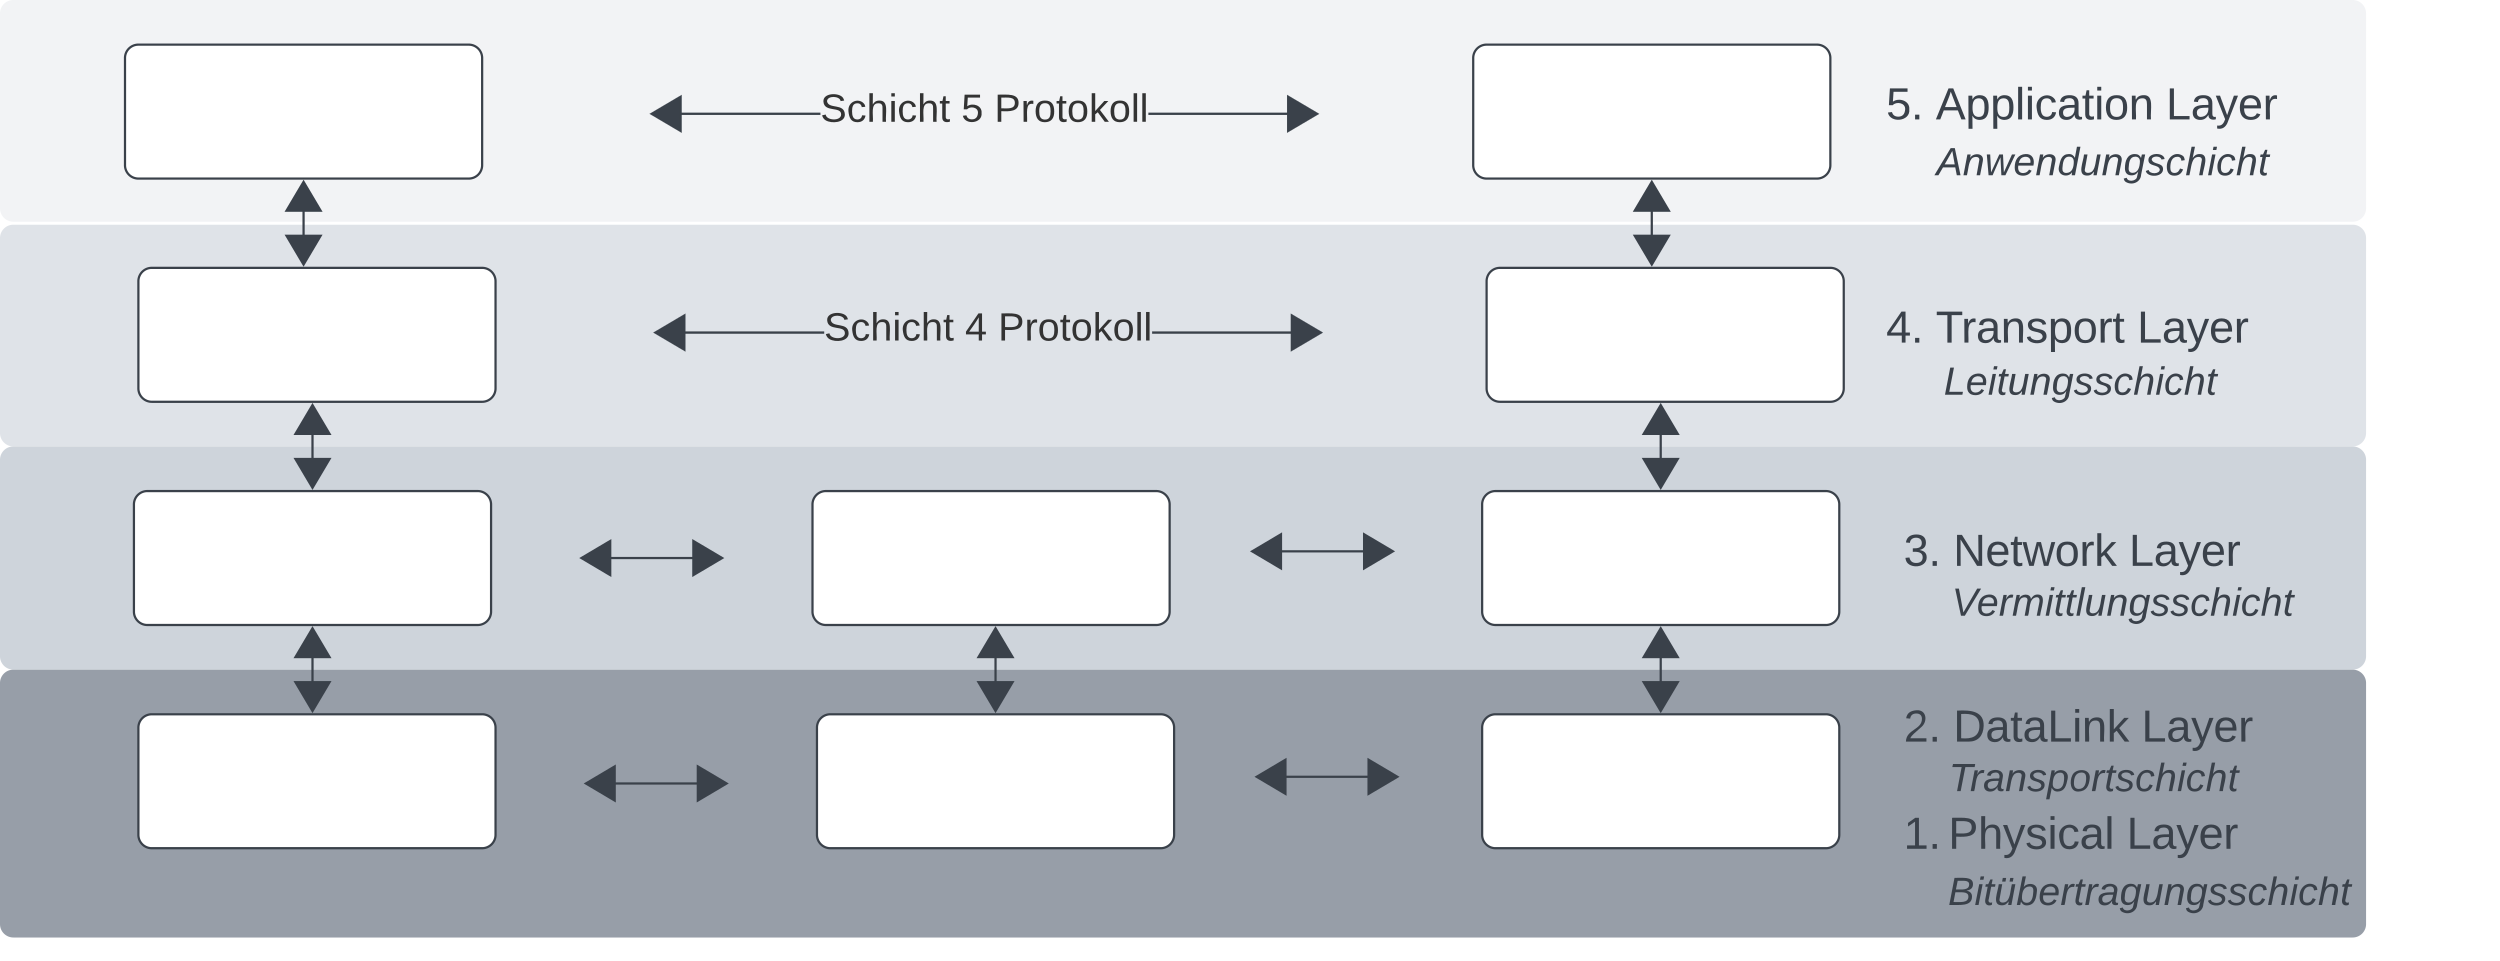 <svg xmlns="http://www.w3.org/2000/svg" xmlns:xlink="http://www.w3.org/1999/xlink" xmlns:lucid="lucid" width="1120" height="430.58"><g transform="translate(140 820)" lucid:page-tab-id="0_0"><path d="M-140-814a6 6 0 0 1 6-6H914a6 6 0 0 1 6 6v87.33a6 6 0 0 1-6 6H-134a6 6 0 0 1-6-6z" stroke="#000" stroke-opacity="0" fill="#f2f3f5"/><path d="M-140-713.33a6 6 0 0 1 6-6H914a6 6 0 0 1 6 6V-626a6 6 0 0 1-6 6H-134a6 6 0 0 1-6-6z" stroke="#000" stroke-opacity="0" fill="#dfe3e8"/><path d="M-140-614a6 6 0 0 1 6-6H914a6 6 0 0 1 6 6v88a6 6 0 0 1-6 6H-134a6 6 0 0 1-6-6z" stroke="#000" stroke-opacity="0" fill="#ced4db"/><path d="M-140-514a6 6 0 0 1 6-6H914a6 6 0 0 1 6 6v108a6 6 0 0 1-6 6H-134a6 6 0 0 1-6-6z" stroke="#000" stroke-opacity="0" fill="#979ea8"/><path d="M-78-694a6 6 0 0 1 6-6H76a6 6 0 0 1 6 6v48a6 6 0 0 1-6 6H-72a6 6 0 0 1-6-6zM526-694a6 6 0 0 1 6-6h148a6 6 0 0 1 6 6v48a6 6 0 0 1-6 6H532a6 6 0 0 1-6-6zM-80-594a6 6 0 0 1 6-6H74a6 6 0 0 1 6 6v48a6 6 0 0 1-6 6H-74a6 6 0 0 1-6-6zM524-594a6 6 0 0 1 6-6h148a6 6 0 0 1 6 6v48a6 6 0 0 1-6 6H530a6 6 0 0 1-6-6zM-78-494a6 6 0 0 1 6-6H76a6 6 0 0 1 6 6v48a6 6 0 0 1-6 6H-72a6 6 0 0 1-6-6zM524-494a6 6 0 0 1 6-6h148a6 6 0 0 1 6 6v48a6 6 0 0 1-6 6H530a6 6 0 0 1-6-6zM224-594a6 6 0 0 1 6-6h148a6 6 0 0 1 6 6v48a6 6 0 0 1-6 6H230a6 6 0 0 1-6-6zM226-494a6 6 0 0 1 6-6h148a6 6 0 0 1 6 6v48a6 6 0 0 1-6 6H232a6 6 0 0 1-6-6z" stroke="#3a414a" fill="#fff"/><path d="M229.2-670.5h-69.64v-1h69.64zm216.6 0h-69.64v-1h69.65z" stroke="#3a414a" stroke-width=".05" fill="#3a414a"/><path d="M166.57-663.36l-12.9-7.64 12.9-7.64z" fill="#3a414a"/><path d="M167.07-662.5l-14.4-8.5 14.4-8.5zm-12.42-8.5l11.42 6.76v-13.52z" stroke="#3a414a" stroke-width=".05" fill="#3a414a"/><path d="M451.7-671l-12.9 7.64v-15.28z" fill="#3a414a"/><path d="M452.68-671l-14.4 8.5v-17zm-13.4 6.76l11.44-6.76-11.43-6.76z" stroke="#3a414a" stroke-width=".05" fill="#3a414a"/><use xlink:href="#a" transform="matrix(1,0,0,1,229.201,-681.667) translate(0 14.222)"/><use xlink:href="#b" transform="matrix(1,0,0,1,229.201,-681.667) translate(63.16 14.222)"/><use xlink:href="#c" transform="matrix(1,0,0,1,229.201,-681.667) translate(77.975 14.222)"/><path d="M-84-794a6 6 0 0 1 6-6H70a6 6 0 0 1 6 6v48a6 6 0 0 1-6 6H-78a6 6 0 0 1-6-6zM520-794a6 6 0 0 1 6-6h148a6 6 0 0 1 6 6v48a6 6 0 0 1-6 6H526a6 6 0 0 1-6-6z" stroke="#3a414a" fill="#fff"/><path d="M306-507.37v-25.26" stroke="#3a414a" fill="none"/><path d="M306-501.48l-7.64-12.9h15.28zM306-538.52l7.64 12.9h-15.28z" stroke="#3a414a" fill="#3a414a"/><path d="M-4-707.37v-25.26" stroke="#3a414a" fill="none"/><path d="M-4-701.48l-7.64-12.9H3.64zM-4-738.52l7.64 12.9h-15.28z" stroke="#3a414a" fill="#3a414a"/><path d="M0-607.37v-25.26" stroke="#3a414a" fill="none"/><path d="M0-601.48l-7.64-12.9H7.64zM0-638.52l7.64 12.9H-7.64z" stroke="#3a414a" fill="#3a414a"/><path d="M0-507.37v-25.26" stroke="#3a414a" fill="none"/><path d="M0-501.48l-7.64-12.9H7.64zM0-538.52l7.64 12.9H-7.64z" stroke="#3a414a" fill="#3a414a"/><path d="M600-707.37v-25.26" stroke="#3a414a" fill="none"/><path d="M600-701.48l-7.64-12.9h15.28zM600-738.52l7.64 12.9h-15.28z" stroke="#3a414a" fill="#3a414a"/><path d="M604-607.37v-25.26" stroke="#3a414a" fill="none"/><path d="M604-601.48l-7.64-12.9h15.28zM604-638.52l7.64 12.9h-15.28z" stroke="#3a414a" fill="#3a414a"/><path d="M604-507.37v-25.26" stroke="#3a414a" fill="none"/><path d="M604-501.48l-7.64-12.9h15.28zM604-538.52l7.64 12.9h-15.28z" stroke="#3a414a" fill="#3a414a"/><path d="M126.37-570h51.26" stroke="#3a414a" fill="none"/><path d="M120.48-570l12.9-7.64v15.28zM183.52-570l-12.9 7.64v-15.28z" stroke="#3a414a" fill="#3a414a"/><path d="M128.37-469h51.26" stroke="#3a414a" fill="none"/><path d="M122.48-469l12.9-7.64v15.28zM185.52-469l-12.9 7.64v-15.28z" stroke="#3a414a" fill="#3a414a"/><path d="M426.87-573h51.26" stroke="#3a414a" fill="none"/><path d="M420.98-573l12.9-7.64v15.28zM484.02-573l-12.9 7.64v-15.28z" stroke="#3a414a" fill="#3a414a"/><path d="M428.87-472h51.26" stroke="#3a414a" fill="none"/><path d="M422.98-472l12.9-7.64v15.28zM486.02-472l-12.9 7.64v-15.28z" stroke="#3a414a" fill="#3a414a"/><path d="M700-794a6 6 0 0 1 6-6h268a6 6 0 0 1 6 6v48a6 6 0 0 1-6 6H706a6 6 0 0 1-6-6z" stroke="#000" stroke-opacity="0" fill="#fff" fill-opacity="0"/><use xlink:href="#d" transform="matrix(1,0,0,1,705,-795) translate(0 28.5)"/><use xlink:href="#e" transform="matrix(1,0,0,1,705,-795) translate(22.222 28.5)"/><use xlink:href="#f" transform="matrix(1,0,0,1,705,-795) translate(125.389 28.5)"/><path d="M700-694a6 6 0 0 1 6-6h268a6 6 0 0 1 6 6v48a6 6 0 0 1-6 6H706a6 6 0 0 1-6-6z" stroke="#000" stroke-opacity="0" fill="#fff" fill-opacity="0"/><use xlink:href="#g" transform="matrix(1,0,0,1,705,-695) translate(0 28.5)"/><use xlink:href="#h" transform="matrix(1,0,0,1,705,-695) translate(22.222 28.5)"/><use xlink:href="#f" transform="matrix(1,0,0,1,705,-695) translate(112.444 28.5)"/><path d="M707.85-594a6 6 0 0 1 6-6H934a6 6 0 0 1 6 6v48a6 6 0 0 1-6 6H713.85a6 6 0 0 1-6-6z" stroke="#000" stroke-opacity="0" fill="#fff" fill-opacity="0"/><use xlink:href="#i" transform="matrix(1,0,0,1,712.849,-595) translate(0 28.5)"/><use xlink:href="#j" transform="matrix(1,0,0,1,712.849,-595) translate(22.222 28.5)"/><use xlink:href="#f" transform="matrix(1,0,0,1,712.849,-595) translate(100.944 28.5)"/><path d="M707.85-505a6 6 0 0 1 6-6H934a6 6 0 0 1 6 6v70a6 6 0 0 1-6 6H713.85a6 6 0 0 1-6-6z" stroke="#000" stroke-opacity="0" fill="#fff" fill-opacity="0"/><use xlink:href="#k" transform="matrix(1,0,0,1,712.849,-506) translate(0 18.25)"/><use xlink:href="#l" transform="matrix(1,0,0,1,712.849,-506) translate(22.222 18.25)"/><use xlink:href="#m" transform="matrix(1,0,0,1,712.849,-506) translate(106.556 18.25)"/><use xlink:href="#n" transform="matrix(1,0,0,1,712.849,-506) translate(0 42.25)"/><use xlink:href="#o" transform="matrix(1,0,0,1,712.849,-506) translate(0 66.25)"/><use xlink:href="#p" transform="matrix(1,0,0,1,712.849,-506) translate(20 66.25)"/><use xlink:href="#f" transform="matrix(1,0,0,1,712.849,-506) translate(99.889 66.25)"/><path d="M227.52-768.5h-69.65v-1h69.65zm216.6 0H374.5v-1h69.65z" stroke="#3a414a" stroke-width=".05" fill="#3a414a"/><path d="M164.9-761.36L151.97-769l12.9-7.64z" fill="#3a414a"/><path d="M165.4-760.5L151-769l14.4-8.5zm-12.44-8.5l11.43 6.76v-13.52z" stroke="#3a414a" stroke-width=".05" fill="#3a414a"/><path d="M450.02-769l-12.9 7.64v-15.28z" fill="#3a414a"/><path d="M451-769l-14.4 8.5v-17zm-13.4 6.76l11.44-6.76-11.43-6.76z" stroke="#3a414a" stroke-width=".05" fill="#3a414a"/><g><use xlink:href="#a" transform="matrix(1,0,0,1,227.519,-779.667) translate(0 14.222)"/><use xlink:href="#q" transform="matrix(1,0,0,1,227.519,-779.667) translate(63.16 14.222)"/><use xlink:href="#c" transform="matrix(1,0,0,1,227.519,-779.667) translate(77.975 14.222)"/></g><path d="M682-770.33a6 6 0 0 1 6-6h228a6 6 0 0 1 6 6v48a6 6 0 0 1-6 6H688a6 6 0 0 1-6-6z" stroke="#000" stroke-opacity="0" fill="#fff" fill-opacity="0"/><g><use xlink:href="#r" transform="matrix(1,0,0,1,687,-771.333) translate(40.481 29.847)"/></g><path d="M672-672a6 6 0 0 1 6-6h228a6 6 0 0 1 6 6v48a6 6 0 0 1-6 6H678a6 6 0 0 1-6-6z" stroke="#000" stroke-opacity="0" fill="#fff" fill-opacity="0"/><g><use xlink:href="#s" transform="matrix(1,0,0,1,677,-673) translate(53.815 29.847)"/></g><path d="M691-573a6 6 0 0 1 6-6h228a6 6 0 0 1 6 6v48a6 6 0 0 1-6 6H697a6 6 0 0 1-6-6z" stroke="#000" stroke-opacity="0" fill="#fff" fill-opacity="0"/><g><use xlink:href="#t" transform="matrix(1,0,0,1,696,-574) translate(38.407 29.847)"/></g><path d="M678-494.42a6 6 0 0 1 6-6h228a6 6 0 0 1 6 6v48a6 6 0 0 1-6 6H684a6 6 0 0 1-6-6z" stroke="#000" stroke-opacity="0" fill="#fff" fill-opacity="0"/><g><use xlink:href="#u" transform="matrix(1,0,0,1,683,-495.417) translate(50.086 29.847)"/></g><path d="M703-443.42a6 6 0 0 1 6-6h228a6 6 0 0 1 6 6v48a6 6 0 0 1-6 6H709a6 6 0 0 1-6-6z" stroke="#000" stroke-opacity="0" fill="#fff" fill-opacity="0"/><g><use xlink:href="#v" transform="matrix(1,0,0,1,708,-444.417) translate(24.728 29.847)"/></g><defs><path fill="#333" d="M185-189c-5-48-123-54-124 2 14 75 158 14 163 119 3 78-121 87-175 55-17-10-28-26-33-46l33-7c5 56 141 63 141-1 0-78-155-14-162-118-5-82 145-84 179-34 5 7 8 16 11 25" id="w"/><path fill="#333" d="M96-169c-40 0-48 33-48 73s9 75 48 75c24 0 41-14 43-38l32 2c-6 37-31 61-74 61-59 0-76-41-82-99-10-93 101-131 147-64 4 7 5 14 7 22l-32 3c-4-21-16-35-41-35" id="x"/><path fill="#333" d="M106-169C34-169 62-67 57 0H25v-261h32l-1 103c12-21 28-36 61-36 89 0 53 116 60 194h-32v-121c2-32-8-49-39-48" id="y"/><path fill="#333" d="M24-231v-30h32v30H24zM24 0v-190h32V0H24" id="z"/><path fill="#333" d="M59-47c-2 24 18 29 38 22v24C64 9 27 4 27-40v-127H5v-23h24l9-43h21v43h35v23H59v120" id="A"/><g id="a"><use transform="matrix(0.049,0,0,0.049,0,0)" xlink:href="#w"/><use transform="matrix(0.049,0,0,0.049,11.852,0)" xlink:href="#x"/><use transform="matrix(0.049,0,0,0.049,20.741,0)" xlink:href="#y"/><use transform="matrix(0.049,0,0,0.049,30.617,0)" xlink:href="#z"/><use transform="matrix(0.049,0,0,0.049,34.519,0)" xlink:href="#x"/><use transform="matrix(0.049,0,0,0.049,43.407,0)" xlink:href="#y"/><use transform="matrix(0.049,0,0,0.049,53.284,0)" xlink:href="#A"/></g><path fill="#333" d="M155-56V0h-30v-56H8v-25l114-167h33v167h35v25h-35zm-30-156c-27 46-58 90-88 131h88v-131" id="B"/><use transform="matrix(0.049,0,0,0.049,0,0)" xlink:href="#B" id="b"/><path fill="#333" d="M30-248c87 1 191-15 191 75 0 78-77 80-158 76V0H30v-248zm33 125c57 0 124 11 124-50 0-59-68-47-124-48v98" id="C"/><path fill="#333" d="M114-163C36-179 61-72 57 0H25l-1-190h30c1 12-1 29 2 39 6-27 23-49 58-41v29" id="D"/><path fill="#333" d="M100-194c62-1 85 37 85 99 1 63-27 99-86 99S16-35 15-95c0-66 28-99 85-99zM99-20c44 1 53-31 53-75 0-43-8-75-51-75s-53 32-53 75 10 74 51 75" id="E"/><path fill="#333" d="M143 0L79-87 56-68V0H24v-261h32v163l83-92h37l-77 82L181 0h-38" id="F"/><path fill="#333" d="M24 0v-261h32V0H24" id="G"/><g id="c"><use transform="matrix(0.049,0,0,0.049,0,0)" xlink:href="#C"/><use transform="matrix(0.049,0,0,0.049,11.852,0)" xlink:href="#D"/><use transform="matrix(0.049,0,0,0.049,17.728,0)" xlink:href="#E"/><use transform="matrix(0.049,0,0,0.049,27.605,0)" xlink:href="#A"/><use transform="matrix(0.049,0,0,0.049,32.543,0)" xlink:href="#E"/><use transform="matrix(0.049,0,0,0.049,42.42,0)" xlink:href="#F"/><use transform="matrix(0.049,0,0,0.049,51.309,0)" xlink:href="#E"/><use transform="matrix(0.049,0,0,0.049,61.185,0)" xlink:href="#G"/><use transform="matrix(0.049,0,0,0.049,65.086,0)" xlink:href="#G"/></g><path fill="#3a414a" d="M54-142c48-35 137-8 131 61C196 18 31 33 14-55l32-4c7 23 22 37 52 37 35-1 51-22 54-58 4-55-73-65-99-34H22l8-134h141v27H59" id="H"/><path fill="#3a414a" d="M33 0v-38h34V0H33" id="I"/><g id="d"><use transform="matrix(0.056,0,0,0.056,0,0)" xlink:href="#H"/><use transform="matrix(0.056,0,0,0.056,11.111,0)" xlink:href="#I"/></g><path fill="#3a414a" d="M205 0l-28-72H64L36 0H1l101-248h38L239 0h-34zm-38-99l-47-123c-12 45-31 82-46 123h93" id="J"/><path fill="#3a414a" d="M115-194c55 1 70 41 70 98S169 2 115 4C84 4 66-9 55-30l1 105H24l-1-265h31l2 30c10-21 28-34 59-34zm-8 174c40 0 45-34 45-75s-6-73-45-74c-42 0-51 32-51 76 0 43 10 73 51 73" id="K"/><path fill="#3a414a" d="M24 0v-261h32V0H24" id="L"/><path fill="#3a414a" d="M24-231v-30h32v30H24zM24 0v-190h32V0H24" id="M"/><path fill="#3a414a" d="M96-169c-40 0-48 33-48 73s9 75 48 75c24 0 41-14 43-38l32 2c-6 37-31 61-74 61-59 0-76-41-82-99-10-93 101-131 147-64 4 7 5 14 7 22l-32 3c-4-21-16-35-41-35" id="N"/><path fill="#3a414a" d="M141-36C126-15 110 5 73 4 37 3 15-17 15-53c-1-64 63-63 125-63 3-35-9-54-41-54-24 1-41 7-42 31l-33-3c5-37 33-52 76-52 45 0 72 20 72 64v82c-1 20 7 32 28 27v20c-31 9-61-2-59-35zM48-53c0 20 12 33 32 33 41-3 63-29 60-74-43 2-92-5-92 41" id="O"/><path fill="#3a414a" d="M59-47c-2 24 18 29 38 22v24C64 9 27 4 27-40v-127H5v-23h24l9-43h21v43h35v23H59v120" id="P"/><path fill="#3a414a" d="M100-194c62-1 85 37 85 99 1 63-27 99-86 99S16-35 15-95c0-66 28-99 85-99zM99-20c44 1 53-31 53-75 0-43-8-75-51-75s-53 32-53 75 10 74 51 75" id="Q"/><path fill="#3a414a" d="M117-194c89-4 53 116 60 194h-32v-121c0-31-8-49-39-48C34-167 62-67 57 0H25l-1-190h30c1 10-1 24 2 32 11-22 29-35 61-36" id="R"/><g id="e"><use transform="matrix(0.056,0,0,0.056,0,0)" xlink:href="#J"/><use transform="matrix(0.056,0,0,0.056,13.333,0)" xlink:href="#K"/><use transform="matrix(0.056,0,0,0.056,24.444,0)" xlink:href="#K"/><use transform="matrix(0.056,0,0,0.056,35.556,0)" xlink:href="#L"/><use transform="matrix(0.056,0,0,0.056,39.944,0)" xlink:href="#M"/><use transform="matrix(0.056,0,0,0.056,44.333,0)" xlink:href="#N"/><use transform="matrix(0.056,0,0,0.056,54.333,0)" xlink:href="#O"/><use transform="matrix(0.056,0,0,0.056,65.444,0)" xlink:href="#P"/><use transform="matrix(0.056,0,0,0.056,71,0)" xlink:href="#M"/><use transform="matrix(0.056,0,0,0.056,75.389,0)" xlink:href="#Q"/><use transform="matrix(0.056,0,0,0.056,86.5,0)" xlink:href="#R"/></g><path fill="#3a414a" d="M30 0v-248h33v221h125V0H30" id="S"/><path fill="#3a414a" d="M179-190L93 31C79 59 56 82 12 73V49c39 6 53-20 64-50L1-190h34L92-34l54-156h33" id="T"/><path fill="#3a414a" d="M100-194c63 0 86 42 84 106H49c0 40 14 67 53 68 26 1 43-12 49-29l28 8c-11 28-37 45-77 45C44 4 14-33 15-96c1-61 26-98 85-98zm52 81c6-60-76-77-97-28-3 7-6 17-6 28h103" id="U"/><path fill="#3a414a" d="M114-163C36-179 61-72 57 0H25l-1-190h30c1 12-1 29 2 39 6-27 23-49 58-41v29" id="V"/><g id="f"><use transform="matrix(0.056,0,0,0.056,0,0)" xlink:href="#S"/><use transform="matrix(0.056,0,0,0.056,11.111,0)" xlink:href="#O"/><use transform="matrix(0.056,0,0,0.056,22.222,0)" xlink:href="#T"/><use transform="matrix(0.056,0,0,0.056,32.222,0)" xlink:href="#U"/><use transform="matrix(0.056,0,0,0.056,43.333,0)" xlink:href="#V"/></g><path fill="#3a414a" d="M155-56V0h-30v-56H8v-25l114-167h33v167h35v25h-35zm-30-156c-27 46-58 90-88 131h88v-131" id="W"/><g id="g"><use transform="matrix(0.056,0,0,0.056,0,0)" xlink:href="#W"/><use transform="matrix(0.056,0,0,0.056,11.111,0)" xlink:href="#I"/></g><path fill="#3a414a" d="M127-220V0H93v-220H8v-28h204v28h-85" id="X"/><path fill="#3a414a" d="M135-143c-3-34-86-38-87 0 15 53 115 12 119 90S17 21 10-45l28-5c4 36 97 45 98 0-10-56-113-15-118-90-4-57 82-63 122-42 12 7 21 19 24 35" id="Y"/><g id="h"><use transform="matrix(0.056,0,0,0.056,0,0)" xlink:href="#X"/><use transform="matrix(0.056,0,0,0.056,11.444,0)" xlink:href="#V"/><use transform="matrix(0.056,0,0,0.056,18.056,0)" xlink:href="#O"/><use transform="matrix(0.056,0,0,0.056,29.167,0)" xlink:href="#R"/><use transform="matrix(0.056,0,0,0.056,40.278,0)" xlink:href="#Y"/><use transform="matrix(0.056,0,0,0.056,50.278,0)" xlink:href="#K"/><use transform="matrix(0.056,0,0,0.056,61.389,0)" xlink:href="#Q"/><use transform="matrix(0.056,0,0,0.056,72.5,0)" xlink:href="#V"/><use transform="matrix(0.056,0,0,0.056,79.111,0)" xlink:href="#P"/></g><path fill="#3a414a" d="M126-127c33 6 58 20 58 59 0 88-139 92-164 29-3-8-5-16-6-25l32-3c6 27 21 44 54 44 32 0 52-15 52-46 0-38-36-46-79-43v-28c39 1 72-4 72-42 0-27-17-43-46-43-28 0-47 15-49 41l-32-3c6-42 35-63 81-64 48-1 79 21 79 65 0 36-21 52-52 59" id="Z"/><g id="i"><use transform="matrix(0.056,0,0,0.056,0,0)" xlink:href="#Z"/><use transform="matrix(0.056,0,0,0.056,11.111,0)" xlink:href="#I"/></g><path fill="#3a414a" d="M190 0L58-211 59 0H30v-248h39L202-35l-2-213h31V0h-41" id="aa"/><path fill="#3a414a" d="M206 0h-36l-40-164L89 0H53L-1-190h32L70-26l43-164h34l41 164 42-164h31" id="ab"/><path fill="#3a414a" d="M143 0L79-87 56-68V0H24v-261h32v163l83-92h37l-77 82L181 0h-38" id="ac"/><g id="j"><use transform="matrix(0.056,0,0,0.056,0,0)" xlink:href="#aa"/><use transform="matrix(0.056,0,0,0.056,14.389,0)" xlink:href="#U"/><use transform="matrix(0.056,0,0,0.056,25.5,0)" xlink:href="#P"/><use transform="matrix(0.056,0,0,0.056,31.056,0)" xlink:href="#ab"/><use transform="matrix(0.056,0,0,0.056,45.444,0)" xlink:href="#Q"/><use transform="matrix(0.056,0,0,0.056,56.556,0)" xlink:href="#V"/><use transform="matrix(0.056,0,0,0.056,63.167,0)" xlink:href="#ac"/></g><path fill="#3a414a" d="M101-251c82-7 93 87 43 132L82-64C71-53 59-42 53-27h129V0H18c2-99 128-94 128-182 0-28-16-43-45-43s-46 15-49 41l-32-3c6-41 34-60 81-64" id="ad"/><g id="k"><use transform="matrix(0.056,0,0,0.056,0,0)" xlink:href="#ad"/><use transform="matrix(0.056,0,0,0.056,11.111,0)" xlink:href="#I"/></g><path fill="#3a414a" d="M30-248c118-7 216 8 213 122C240-48 200 0 122 0H30v-248zM63-27c89 8 146-16 146-99s-60-101-146-95v194" id="ae"/><g id="l"><use transform="matrix(0.056,0,0,0.056,0,0)" xlink:href="#ae"/><use transform="matrix(0.056,0,0,0.056,14.389,0)" xlink:href="#O"/><use transform="matrix(0.056,0,0,0.056,25.5,0)" xlink:href="#P"/><use transform="matrix(0.056,0,0,0.056,31.056,0)" xlink:href="#O"/><use transform="matrix(0.056,0,0,0.056,42.167,0)" xlink:href="#S"/><use transform="matrix(0.056,0,0,0.056,53.278,0)" xlink:href="#M"/><use transform="matrix(0.056,0,0,0.056,57.667,0)" xlink:href="#R"/><use transform="matrix(0.056,0,0,0.056,68.778,0)" xlink:href="#ac"/></g><g id="m"><use transform="matrix(0.056,0,0,0.056,0,0)" xlink:href="#S"/><use transform="matrix(0.056,0,0,0.056,11.111,0)" xlink:href="#O"/><use transform="matrix(0.056,0,0,0.056,22.222,0)" xlink:href="#T"/><use transform="matrix(0.056,0,0,0.056,32.222,0)" xlink:href="#U"/><use transform="matrix(0.056,0,0,0.056,43.333,0)" xlink:href="#V"/></g><path fill="#3a414a" d="M27 0v-27h64v-190l-56 39v-29l58-41h29v221h61V0H27" id="af"/><g id="o"><use transform="matrix(0.056,0,0,0.056,0,0)" xlink:href="#af"/><use transform="matrix(0.056,0,0,0.056,11.111,0)" xlink:href="#I"/></g><path fill="#3a414a" d="M30-248c87 1 191-15 191 75 0 78-77 80-158 76V0H30v-248zm33 125c57 0 124 11 124-50 0-59-68-47-124-48v98" id="ag"/><path fill="#3a414a" d="M106-169C34-169 62-67 57 0H25v-261h32l-1 103c12-21 28-36 61-36 89 0 53 116 60 194h-32v-121c2-32-8-49-39-48" id="ah"/><g id="p"><use transform="matrix(0.056,0,0,0.056,0,0)" xlink:href="#ag"/><use transform="matrix(0.056,0,0,0.056,13.333,0)" xlink:href="#ah"/><use transform="matrix(0.056,0,0,0.056,24.444,0)" xlink:href="#T"/><use transform="matrix(0.056,0,0,0.056,34.444,0)" xlink:href="#Y"/><use transform="matrix(0.056,0,0,0.056,44.444,0)" xlink:href="#M"/><use transform="matrix(0.056,0,0,0.056,48.833,0)" xlink:href="#N"/><use transform="matrix(0.056,0,0,0.056,58.833,0)" xlink:href="#O"/><use transform="matrix(0.056,0,0,0.056,69.944,0)" xlink:href="#L"/></g><path fill="#333" d="M54-142c48-35 137-8 131 61C196 18 31 33 14-55l32-4c7 23 22 37 52 37 35-1 51-22 54-58 4-55-73-65-99-34H22l8-134h141v27H59" id="ai"/><use transform="matrix(0.049,0,0,0.049,0,0)" xlink:href="#ai" id="q"/><path fill="#3a414a" d="M187 0l-14-72H61L19 0h-37l149-248h38L221 0h-34zm-19-99l-22-123L76-99h92" id="aj"/><path fill="#3a414a" d="M67-158c22-48 132-52 116 29L158 0h-32l25-140c3-38-53-32-70-12C52-117 51-52 38 0H6l36-190h30" id="ak"/><path fill="#3a414a" d="M188 0h-37l-8-164L71 0H34L18-190h31l8 164 75-164h34l8 164 74-164h31" id="al"/><path fill="#3a414a" d="M111-194c62-3 86 47 72 106H45c-7 38 6 69 45 68 27-1 43-14 53-32l24 11C152-15 129 4 87 4 38 3 12-23 12-71c0-70 32-119 99-123zm44 81c14-66-71-72-95-28-4 8-8 17-11 28h106" id="am"/><path fill="#3a414a" d="M133-28C103 26-5 8 13-77c13-62 24-115 90-117 29-1 46 15 56 35l19-102h32L160 0h-30zM45-64c-2 27 10 43 35 43 54-1 69-50 69-103 0-29-15-46-42-46-53-1-58 58-62 106" id="an"/><path fill="#3a414a" d="M67 3c-93-2-31-127-26-193h32L48-50c-3 39 53 32 70 12 30-34 30-101 43-152h32L157 0h-30c1-10 6-24 4-33-14 20-29 37-64 36" id="ao"/><path fill="#3a414a" d="M103-194c29 0 47 14 56 36 2-11 5-23 8-32h30L160-5C157 61 82 97 21 62 9 55 4 45 1 30l28-7c7 42 83 31 92-3 4-16 9-38 13-55-13 20-29 36-62 36-40 0-60-25-60-64 0-71 23-131 91-131zm4 24c-53 0-58 54-61 104-2 27 10 44 36 44 49 0 65-50 67-102 1-29-15-46-42-46" id="ap"/><path fill="#3a414a" d="M55-144c13 50 104 24 104 88C159 21 15 23 1-39l26-10c6 40 102 42 102-4-13-50-104-23-104-87 0-71 143-71 148-8l-29 4c-5-35-85-37-89 0" id="aq"/><path fill="#3a414a" d="M44-68c0 29 11 47 38 47 30 0 42-19 51-41l28 9C148-21 126 4 82 4 31 4 10-29 12-85c3-77 74-140 146-93 12 8 15 23 18 40l-31 5c-1-22-13-36-36-36-52 0-65 49-65 101" id="ar"/><path fill="#3a414a" d="M67-158c15-20 31-36 64-36 94 0 33 127 27 194h-32l25-140c3-38-53-32-70-12C52-117 51-51 37 0H6l51-261h31" id="as"/><path fill="#3a414a" d="M50-231l6-30h32l-6 30H50zM6 0l37-190h31L37 0H6" id="at"/><path fill="#3a414a" d="M51-54c-9 22 5 41 31 30L79-1C43 14 10-4 19-52l22-115H19l5-23h22l19-43h21l-9 43h35l-4 23H73" id="au"/><g id="r"><use transform="matrix(0.049,0,0,0.049,0,0)" xlink:href="#aj"/><use transform="matrix(0.049,0,0,0.049,11.852,0)" xlink:href="#ak"/><use transform="matrix(0.049,0,0,0.049,21.728,0)" xlink:href="#al"/><use transform="matrix(0.049,0,0,0.049,34.519,0)" xlink:href="#am"/><use transform="matrix(0.049,0,0,0.049,44.395,0)" xlink:href="#ak"/><use transform="matrix(0.049,0,0,0.049,54.272,0)" xlink:href="#an"/><use transform="matrix(0.049,0,0,0.049,64.148,0)" xlink:href="#ao"/><use transform="matrix(0.049,0,0,0.049,74.025,0)" xlink:href="#ak"/><use transform="matrix(0.049,0,0,0.049,83.901,0)" xlink:href="#ap"/><use transform="matrix(0.049,0,0,0.049,93.778,0)" xlink:href="#aq"/><use transform="matrix(0.049,0,0,0.049,102.667,0)" xlink:href="#ar"/><use transform="matrix(0.049,0,0,0.049,111.556,0)" xlink:href="#as"/><use transform="matrix(0.049,0,0,0.049,121.432,0)" xlink:href="#at"/><use transform="matrix(0.049,0,0,0.049,125.333,0)" xlink:href="#ar"/><use transform="matrix(0.049,0,0,0.049,134.222,0)" xlink:href="#as"/><use transform="matrix(0.049,0,0,0.049,144.099,0)" xlink:href="#au"/></g><path fill="#3a414a" d="M11 0l48-248h34L50-27h125l-5 27H11" id="av"/><g id="s"><use transform="matrix(0.049,0,0,0.049,0,0)" xlink:href="#av"/><use transform="matrix(0.049,0,0,0.049,9.877,0)" xlink:href="#am"/><use transform="matrix(0.049,0,0,0.049,19.753,0)" xlink:href="#at"/><use transform="matrix(0.049,0,0,0.049,23.654,0)" xlink:href="#au"/><use transform="matrix(0.049,0,0,0.049,28.593,0)" xlink:href="#ao"/><use transform="matrix(0.049,0,0,0.049,38.469,0)" xlink:href="#ak"/><use transform="matrix(0.049,0,0,0.049,48.346,0)" xlink:href="#ap"/><use transform="matrix(0.049,0,0,0.049,58.222,0)" xlink:href="#aq"/><use transform="matrix(0.049,0,0,0.049,67.111,0)" xlink:href="#aq"/><use transform="matrix(0.049,0,0,0.049,76,0)" xlink:href="#ar"/><use transform="matrix(0.049,0,0,0.049,84.889,0)" xlink:href="#as"/><use transform="matrix(0.049,0,0,0.049,94.765,0)" xlink:href="#at"/><use transform="matrix(0.049,0,0,0.049,98.667,0)" xlink:href="#ar"/><use transform="matrix(0.049,0,0,0.049,107.556,0)" xlink:href="#as"/><use transform="matrix(0.049,0,0,0.049,117.432,0)" xlink:href="#au"/></g><path fill="#3a414a" d="M119 0H84L31-248h34l41 218 126-218h36" id="aw"/><path fill="#3a414a" d="M66-151c12-25 30-51 66-40l-6 26C45-176 58-65 38 0H6l36-190h30" id="ax"/><path fill="#3a414a" d="M248-111c6-24 9-61-24-58-72 9-57 108-77 169h-31l26-142c3-37-50-30-64-10C52-115 50-51 37 0H6l36-190h30c-1 10-6 24-4 32 13-43 101-52 105 5 13-22 29-41 61-41 90 0 28 129 23 194h-31" id="ay"/><path fill="#3a414a" d="M6 0l50-261h32L37 0H6" id="az"/><g id="t"><use transform="matrix(0.049,0,0,0.049,0,0)" xlink:href="#aw"/><use transform="matrix(0.049,0,0,0.049,11.21,0)" xlink:href="#am"/><use transform="matrix(0.049,0,0,0.049,21.086,0)" xlink:href="#ax"/><use transform="matrix(0.049,0,0,0.049,26.963,0)" xlink:href="#ay"/><use transform="matrix(0.049,0,0,0.049,41.728,0)" xlink:href="#at"/><use transform="matrix(0.049,0,0,0.049,45.63,0)" xlink:href="#au"/><use transform="matrix(0.049,0,0,0.049,50.568,0)" xlink:href="#au"/><use transform="matrix(0.049,0,0,0.049,55.506,0)" xlink:href="#az"/><use transform="matrix(0.049,0,0,0.049,59.407,0)" xlink:href="#ao"/><use transform="matrix(0.049,0,0,0.049,69.284,0)" xlink:href="#ak"/><use transform="matrix(0.049,0,0,0.049,79.16,0)" xlink:href="#ap"/><use transform="matrix(0.049,0,0,0.049,89.037,0)" xlink:href="#aq"/><use transform="matrix(0.049,0,0,0.049,97.926,0)" xlink:href="#aq"/><use transform="matrix(0.049,0,0,0.049,106.815,0)" xlink:href="#ar"/><use transform="matrix(0.049,0,0,0.049,115.704,0)" xlink:href="#as"/><use transform="matrix(0.049,0,0,0.049,125.58,0)" xlink:href="#at"/><use transform="matrix(0.049,0,0,0.049,129.481,0)" xlink:href="#ar"/><use transform="matrix(0.049,0,0,0.049,138.37,0)" xlink:href="#as"/><use transform="matrix(0.049,0,0,0.049,148.247,0)" xlink:href="#au"/></g><path fill="#3a414a" d="M151-220L108 0H75l42-220H32l6-28h203l-5 28h-85" id="aA"/><path fill="#3a414a" d="M165-48c-4 18 1 34 23 27l-3 20c-29 8-62 0-52-35h-2C116-14 99 4 63 4 30 4 8-16 8-49c0-68 71-67 138-67 10-26 0-56-31-54-26 1-42 9-47 31l-32-5c8-67 160-71 144 15-5 28-9 54-15 81zM42-50c3 52 80 24 89-6 7-12 7-24 11-38-47 1-103-4-100 44" id="aB"/><path fill="#3a414a" d="M67-162c32-53 139-36 121 50C175-51 163 2 97 4 68 4 52-11 42-31 38 6 28 39 22 75H-9l50-265h29c-1 10 0 20-3 28zm89 36c0-26-10-43-35-43-54 0-67 50-69 103-1 29 14 45 42 46 53 0 62-58 62-106" id="aC"/><path fill="#3a414a" d="M30-147c31-64 166-65 159 27C183-49 158 1 86 4 9 8 1-88 30-147zM88-20c53 0 68-48 68-100 0-31-11-51-44-50-52 1-68 46-68 97 0 32 13 53 44 53" id="aD"/><g id="u"><use transform="matrix(0.049,0,0,0.049,0,0)" xlink:href="#aA"/><use transform="matrix(0.049,0,0,0.049,9.481,0)" xlink:href="#ax"/><use transform="matrix(0.049,0,0,0.049,15.358,0)" xlink:href="#aB"/><use transform="matrix(0.049,0,0,0.049,25.235,0)" xlink:href="#ak"/><use transform="matrix(0.049,0,0,0.049,35.111,0)" xlink:href="#aq"/><use transform="matrix(0.049,0,0,0.049,44,0)" xlink:href="#aC"/><use transform="matrix(0.049,0,0,0.049,53.877,0)" xlink:href="#aD"/><use transform="matrix(0.049,0,0,0.049,63.753,0)" xlink:href="#ax"/><use transform="matrix(0.049,0,0,0.049,69.63,0)" xlink:href="#au"/><use transform="matrix(0.049,0,0,0.049,74.568,0)" xlink:href="#aq"/><use transform="matrix(0.049,0,0,0.049,83.457,0)" xlink:href="#ar"/><use transform="matrix(0.049,0,0,0.049,92.346,0)" xlink:href="#as"/><use transform="matrix(0.049,0,0,0.049,102.222,0)" xlink:href="#at"/><use transform="matrix(0.049,0,0,0.049,106.123,0)" xlink:href="#ar"/><use transform="matrix(0.049,0,0,0.049,115.012,0)" xlink:href="#as"/><use transform="matrix(0.049,0,0,0.049,124.889,0)" xlink:href="#au"/></g><path fill="#3a414a" d="M219-77C219 17 104-2 11 0l48-248c73 2 169-15 169 57 0 38-24 54-60 60 29 5 51 21 51 54zm-26-111c0-44-62-31-105-33l-16 79c55 0 121 9 121-46zm-7 110c-1-49-69-36-119-38L50-27c61-1 137 12 136-51" id="aE"/><path fill="#3a414a" d="M67 3c-93-2-31-127-26-193h32L48-50c-3 39 53 32 70 12 30-34 30-101 43-152h32L157 0h-30c1-10 6-24 4-33-14 20-29 37-64 36zm73-217l6-33h30l-6 33h-30zm-68 0l6-33h31l-6 33H72" id="aF"/><path fill="#3a414a" d="M68-162c25-46 127-43 121 31C183-60 169 1 98 4 69 5 53-11 43-31L36 0H5l52-261h31zm88 36c2-27-9-43-34-43-55 0-70 51-70 103 0 29 15 45 43 46 52 0 58-58 61-106" id="aG"/><g id="v"><use transform="matrix(0.049,0,0,0.049,0,0)" xlink:href="#aE"/><use transform="matrix(0.049,0,0,0.049,11.852,0)" xlink:href="#at"/><use transform="matrix(0.049,0,0,0.049,15.753,0)" xlink:href="#au"/><use transform="matrix(0.049,0,0,0.049,20.691,0)" xlink:href="#aF"/><use transform="matrix(0.049,0,0,0.049,30.568,0)" xlink:href="#aG"/><use transform="matrix(0.049,0,0,0.049,40.444,0)" xlink:href="#am"/><use transform="matrix(0.049,0,0,0.049,50.321,0)" xlink:href="#ax"/><use transform="matrix(0.049,0,0,0.049,56.198,0)" xlink:href="#au"/><use transform="matrix(0.049,0,0,0.049,61.136,0)" xlink:href="#ax"/><use transform="matrix(0.049,0,0,0.049,67.012,0)" xlink:href="#aB"/><use transform="matrix(0.049,0,0,0.049,76.889,0)" xlink:href="#ap"/><use transform="matrix(0.049,0,0,0.049,86.765,0)" xlink:href="#ao"/><use transform="matrix(0.049,0,0,0.049,96.642,0)" xlink:href="#ak"/><use transform="matrix(0.049,0,0,0.049,106.519,0)" xlink:href="#ap"/><use transform="matrix(0.049,0,0,0.049,116.395,0)" xlink:href="#aq"/><use transform="matrix(0.049,0,0,0.049,125.284,0)" xlink:href="#aq"/><use transform="matrix(0.049,0,0,0.049,134.173,0)" xlink:href="#ar"/><use transform="matrix(0.049,0,0,0.049,143.062,0)" xlink:href="#as"/><use transform="matrix(0.049,0,0,0.049,152.938,0)" xlink:href="#at"/><use transform="matrix(0.049,0,0,0.049,156.84,0)" xlink:href="#ar"/><use transform="matrix(0.049,0,0,0.049,165.728,0)" xlink:href="#as"/><use transform="matrix(0.049,0,0,0.049,175.605,0)" xlink:href="#au"/></g></defs></g></svg>